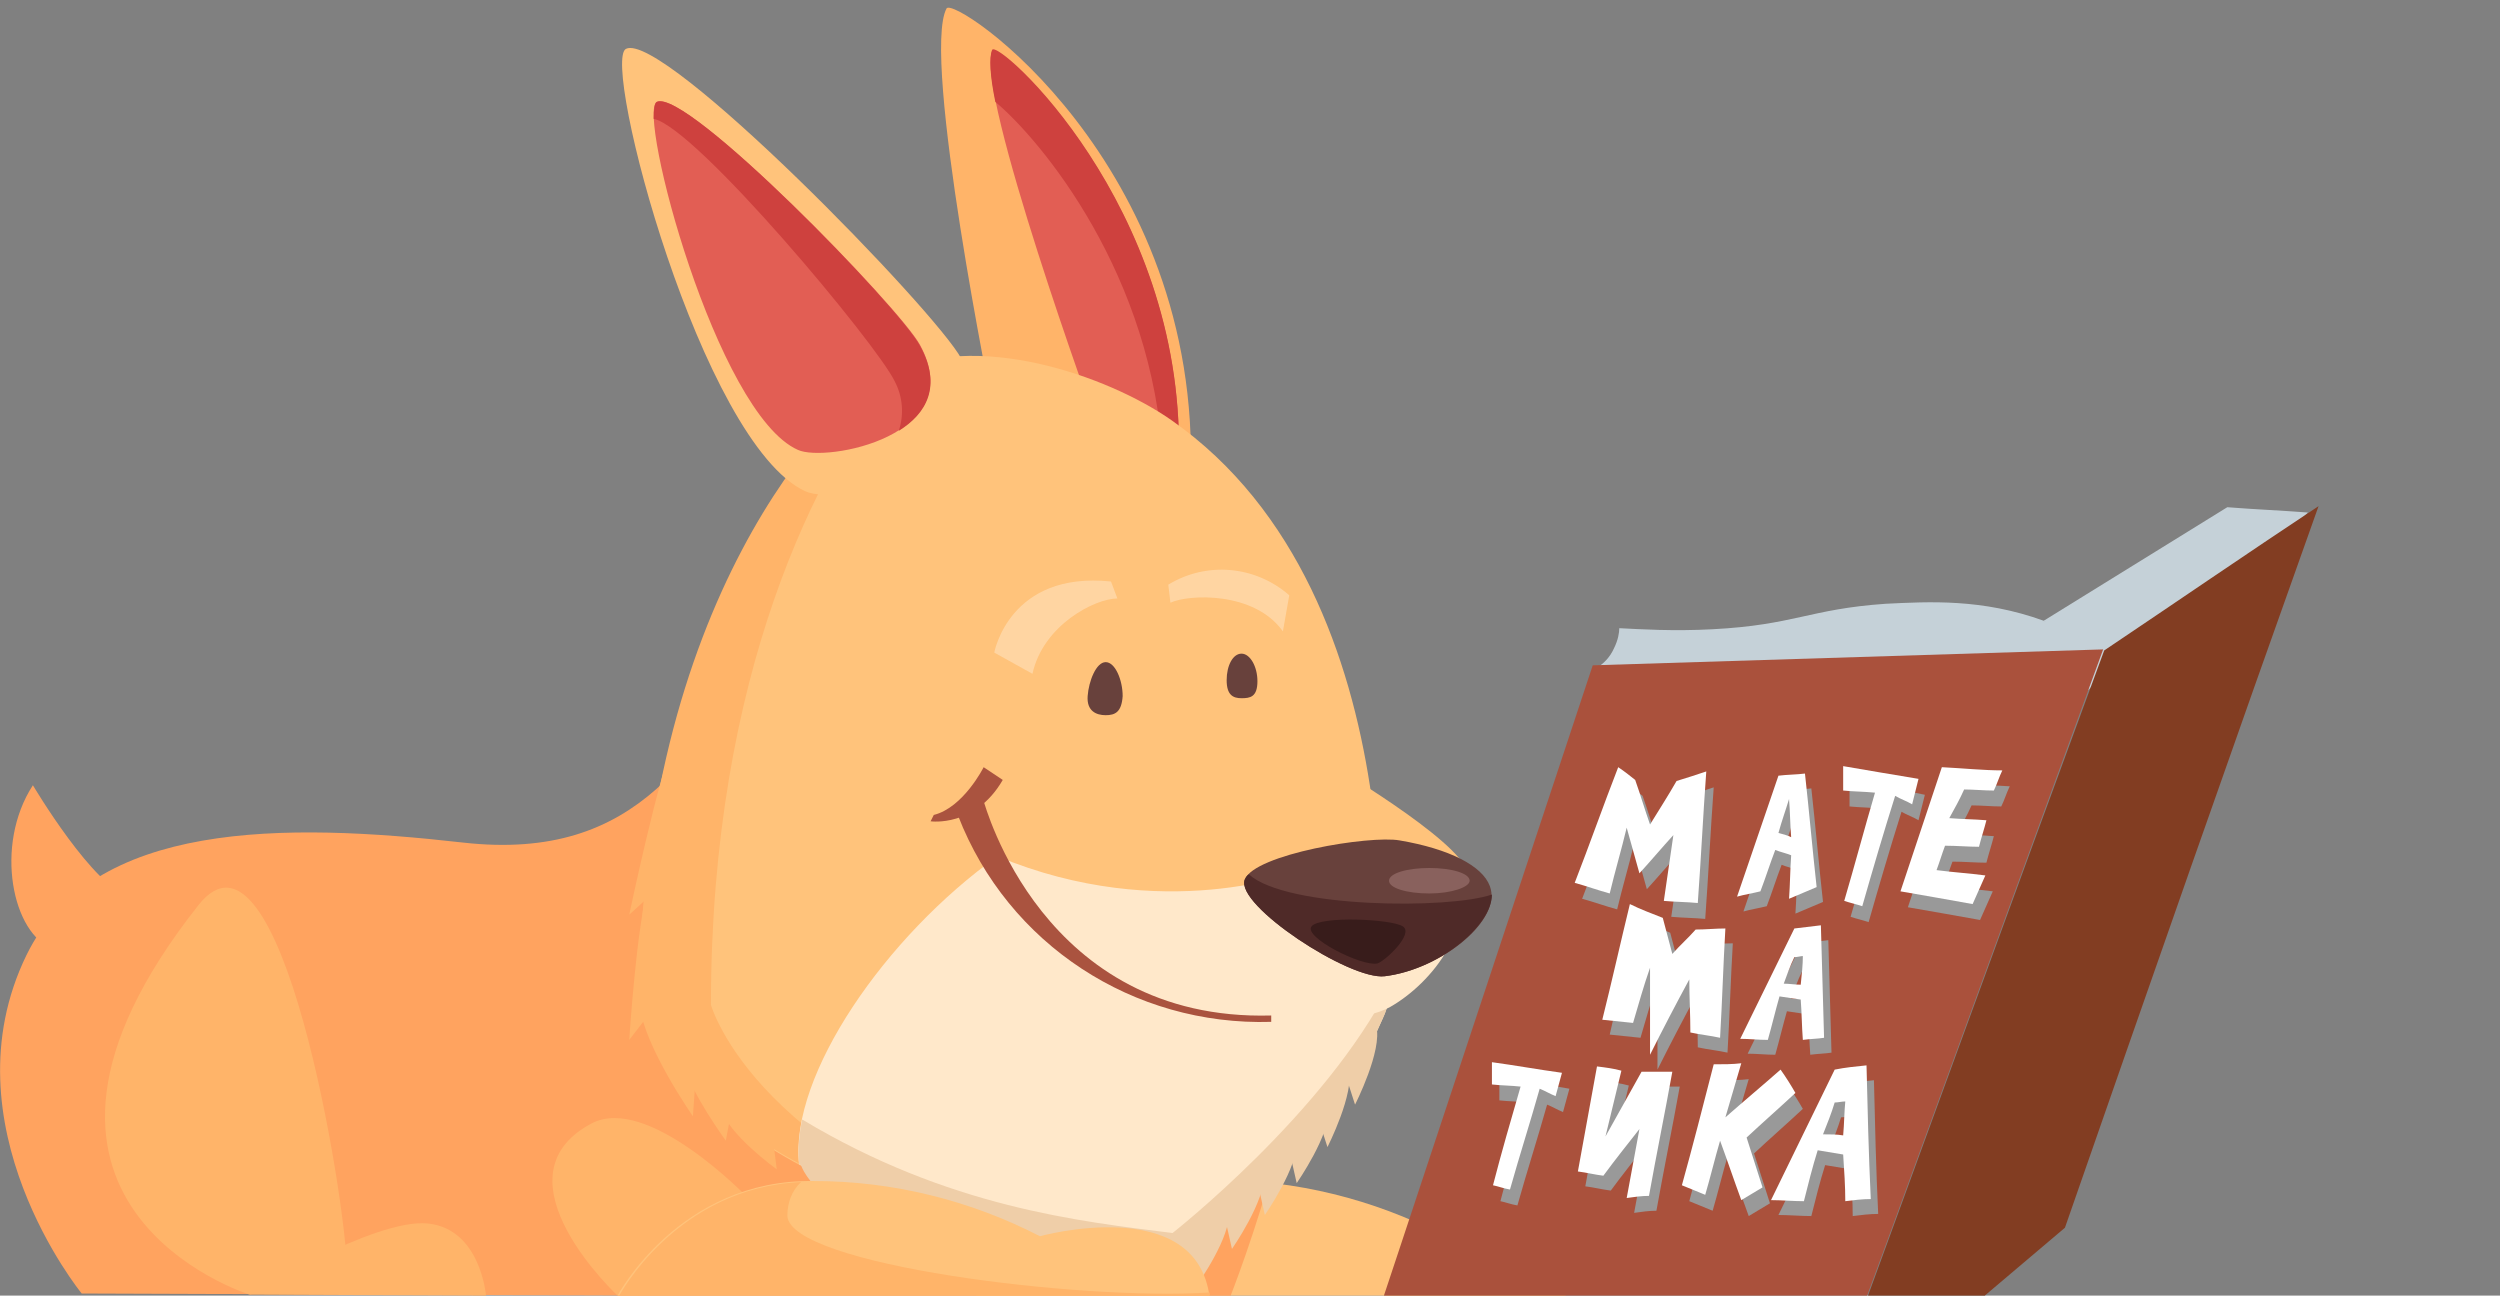 <?xml version="1.0" encoding="utf-8"?>
<!-- Generator: Adobe Illustrator 24.2.1, SVG Export Plug-In . SVG Version: 6.00 Build 0)  -->
<svg version="1.1" id="Слой_1" xmlns="http://www.w3.org/2000/svg" xmlns:xlink="http://www.w3.org/1999/xlink" x="0px" y="0px"
	 viewBox="0 0 235.6 122.1" style="enable-background:new 0 0 235.6 122.1;" xml:space="preserve">
<rect x="0" y="0" width="235.6" height="122.1" fill="#808080" stroke="none"/>
<style type="text/css">
	.st0{fill:#FFC37B;}
	.st1{fill:#FFA35F;}
	.st2{fill:#FFB469;}
	.st3{fill:#E25E54;}
	.st4{fill:#CE413E;}
	.st5{fill:#FFE8CA;}
	.st6{fill:#EFCEA8;}
	.st7{fill:#68413C;}
	.st8{fill:#AA533F;}
	.st9{fill:#4F2A28;}
	.st10{fill:#381C1B;}
	.st11{fill:#89615D;}
	.st12{opacity:0.5;fill:#FFE8CA;enable-background:new    ;}
	.st13{clip-path:url(#SVGID_2_);}
	.st14{fill:#C5D1D8;}
	.st15{fill:#AA513C;}
	.st16{fill:#823D22;}
	.st17{fill:#999999;}
	.st18{fill:#FFFFFF;}
	.st19{fill:#C019D8;}
</style>
<path class="st0" d="M147.6,122.5l-55.8-0.2c0,0,10.2-11.3,22.9-11.1c7.4,0,14.7,1.8,21.3,5.2C136.1,116.3,146.4,112.5,147.6,122.5z
	"/>
<path class="st1" d="M7.7,121.9l108.2,0.4c0,0,10-25.1,6.5-37.3S80.1,48.3,72.9,59.5S60.4,81.3,43.6,79.4S8.7,77.3,2.5,90
	C-5.3,106,7.7,121.9,7.7,121.9z"/>
<path class="st2" d="M58.3,122.2l12.2-9.3c0,0-9.5-9.9-14.8-7C46.2,111,58.3,122.2,58.3,122.2z"/>
<path class="st2" d="M32.7,119.6c-0.1-6.5-6.2-44.2-14-34.3c-22.3,28.2,4.8,36.7,4.8,36.7L32.7,119.6z"/>
<path class="st2" d="M45.8,122.1c0,0-0.5-6.3-5.5-6.8S23.5,122,23.5,122L45.8,122.1z"/>
<path class="st2" d="M93.6,38.7c0,0-6.8-33.4-4.4-37.9c0.7-1.3,24.1,14.5,23,44.3C112.1,48.6,93.6,38.7,93.6,38.7z"/>
<path class="st3" d="M103.3,39.9c0,0-11.4-31.3-9.8-35.1c0.5-1.1,18,14.5,17.6,38.1C111.1,45.8,103.3,39.9,103.3,39.9z"/>
<path class="st4" d="M93.5,4.7c-0.3,0.7-0.2,2.5,0.3,4.9c4.3,3.6,14.9,16.3,15.8,33.9c0.9,0.2,1.5,0.1,1.5-0.7
	C111.5,19.3,94,3.6,93.5,4.7z"/>
<path class="st0" d="M83.7,35.3c-5.3,2.8-23.4,21.6-23.4,60c0,0,5.6,18.8,49.4,24.3c0,0,14.8-10.8,20.1-23.7c0,0,4.6-39.5-19.4-56.3
	C104.4,35.4,91.8,31,83.7,35.3z"/>
<path class="st2" d="M67,94.7c0-31.3,10.1-50.7,17.4-59.8c-0.3,0.1-0.5,0.2-0.8,0.3c-5.3,2.8-23.4,21.6-23.4,60
	c0,0,4.9,16.2,40.8,22.9C71.3,110.1,67,94.7,67,94.7z"/>
<path class="st5" d="M94,80.7c-10.5,7.5-19.6,20.6-18.7,29c13.7,8.8,25.8,8.8,34.4,9.8c0,0,15.2-10.8,20.6-23.5
	C135.8,83.8,108,91.9,94,80.7z"/>
<path class="st6" d="M110.5,116.2c-8.7-1.1-21.1-2.4-34.9-10.7c-0.3,1.4-0.4,2.8-0.3,4.2c13.7,8.8,25.9,9.8,34.4,10.8
	c0,0,15.1-11.8,20.6-24.5c0.5-1,0.7-2.1,0.7-3.2C124.9,104.9,110.5,116.2,110.5,116.2z"/>
<path class="st6" d="M80.2,112v-0.2l-4.8-2.3c0.5,2.3,5.2,5.7,5.2,5.7L80.2,112z"/>
<path class="st6" d="M126.7,101l-0.1-0.2l3.1-4.1c0.6,2.3-2,7.4-2,7.4L126.7,101z"/>
<path class="st6" d="M124.1,105l-0.1-0.2l3.1-4.1c0.6,2.3-2,7.4-2,7.4L124.1,105z"/>
<path class="st6" d="M121.5,108.4v-0.2l3.7-3.7c0.2,2.4-3,7-3,7L121.5,108.4z"/>
<path class="st6" d="M118.5,111.4v-0.2l3.7-3.7c0.2,2.4-3,7-3,7L118.5,111.4z"/>
<path class="st6" d="M115.4,114.6v-0.2l3.7-3.7c0.2,2.4-3,7-3,7L115.4,114.6z"/>
<path class="st6" d="M112.1,118v-0.2l3.7-3.7c0.3,2.4-3,7-3,7L112.1,118z"/>
<path class="st0" d="M75.9,46.3c3.3,1.5,20.6-1.7,14.7-12.5C88.1,29.2,62.5,2.9,59,4.6C56.6,5.7,66.1,41.8,75.9,46.3z"/>
<path class="st3" d="M75.2,42.4c2.6,1.2,16.2-1.3,11.5-9.9C84.8,29,64.7,8.3,61.9,9.6C60,10.5,67.5,39,75.2,42.4z"/>
<path class="st0" d="M114,122.3l-55.8-0.2c0,0,5.8-11,18.5-10.8c7.4,0,14.7,1.8,21.3,5.2C98,116.5,112.8,112.4,114,122.3z"/>
<path class="st2" d="M74.2,114.6c0-1.2,0.4-2.4,1.3-3.2c-11.8,0.5-17.2,10.8-17.2,10.8l55.8,0.2c0-0.2-0.1-0.4-0.1-0.6
	C101.8,122.6,74.5,119.2,74.2,114.6z"/>
<path class="st7" d="M105.8,65.6c0-1.5-0.7-3.2-1.6-3.2s-1.6,1.8-1.7,3.2s0.8,1.8,1.7,1.8S105.7,67.1,105.8,65.6z"/>
<path class="st7" d="M118.5,64.2c0-1.4-0.7-2.6-1.5-2.6s-1.4,1.1-1.4,2.5c0,1.4,0.6,1.7,1.4,1.7S118.5,65.7,118.5,64.2z"/>
<path class="st1" d="M3.1,74C-0.6,79.7,1.2,88.1,5,89.4l7.3-4.9C8.9,83.8,3.1,74,3.1,74z"/>
<path class="st0" d="M125,71.8c0,0,12.5,7.3,13.3,10.4c0.6,2.4-21.6-2.1-21.6-2.1S121.7,70.7,125,71.8z"/>
<path class="st5" d="M94,80.7c0.7,6.9,21.1,22.7,32.2,9.8c3.4-3.9-3.7-8.4-3.7-8.4S109.6,87.2,94,80.7z"/>
<path class="st5" d="M120.7,90.4c0.7,4.8,6.4,6.6,10.3,4.5c3.9-2.2,8.7-8,5.6-13.1C134,77.4,120,85.6,120.7,90.4z"/>
<path class="st7" d="M130.5,92c-3.3,0.4-14.1-6.7-13.2-9.1s11.8-4.2,14.6-3.7c4.7,0.8,7.8,2.4,8.5,4.3C141.6,86.6,136,91.3,130.5,92
	z"/>
<path class="st8" d="M90.3,76.9l2.4-1.4c0.1,0.2,5.5,20.8,27.1,20.2v0.6C106.8,96.7,95,89,90.3,76.9z"/>
<path class="st9" d="M117.7,82.4c-0.2,0.1-0.3,0.3-0.4,0.5c-0.9,2.4,9.9,9.5,13.2,9.1c5-0.6,10.1-4.7,10.1-7.7
	C136.6,85.7,121.2,85.6,117.7,82.4z"/>
<path class="st10" d="M129.8,90.8c-1.5,0.3-7-2.5-6.2-3.5s7.5-0.7,8.6,0S130.5,90.6,129.8,90.8z"/>
<path class="st11" d="M138.5,83c0-0.7-1.7-1.2-3.8-1.2s-3.8,0.5-3.8,1.2s1.7,1.2,3.8,1.2S138.5,83.6,138.5,83z"/>
<path class="st4" d="M86.7,32.6C84.8,29,64.7,8.3,61.9,9.6c-0.2,0.1-0.3,0.7-0.3,1.6c4,0.8,21,21.2,22.7,24.7
	c0.8,1.5,0.9,3.2,0.4,4.7C87.3,39,88.8,36.4,86.7,32.6z"/>
<path class="st8" d="M87.7,77.4c0,0,4.2,0.6,6.8-3.9l-1.8-1.2c0,0-1.9,3.8-4.7,4.5L87.7,77.4z"/>
<path class="st12" d="M105.3,56.4c-2.1,0-7,2.5-8,7.1l-3.6-2c0,0,1.4-7.7,11-6.7L105.3,56.4z"/>
<path class="st12" d="M110.3,56.8c1.7-0.8,7.9-1.1,10.6,2.7l0.6-3.4c-3.2-2.8-7.8-3.2-11.4-1L110.3,56.8z"/>
<path class="st2" d="M72.8,107v-0.2l-4.8-2.3c0.5,2.3,5.2,5.7,5.2,5.7L72.8,107z"/>
<path class="st2" d="M69,104.3v-0.2l-4.4-3.5c0.4,2.2,3.8,6.9,3.8,6.9L69,104.3z"/>
<path class="st2" d="M65.6,100.9l-5.3-6.1c0.4,3.8,5,10.4,5,10.4L65.6,100.9z"/>
<path class="st2" d="M62.7,83.1l0.9-13.5c-1.5,3.3-4.3,16.6-4.3,16.6L62.7,83.1z"/>
<path class="st2" d="M63,93.2l-1.9-9.6C60,87.1,59.3,98,59.3,98L63,93.2z"/>
<g>
	<defs>
		<rect id="SVGID_1_" x="104.3" y="23.5" width="124.2" height="98.6"/>
	</defs>
	<clipPath id="SVGID_2_">
		<use xlink:href="#SVGID_1_"  style="overflow:visible;"/>
	</clipPath>
	<g class="st13">
		<path class="st14" d="M192.6,58.5c5.8-3.6,11.5-7.1,17.3-10.7c2.5,0.2,5,0.3,7.6,0.5c-5.5,5.4-11,10.8-16.6,16.2
			C198.1,62.5,195.3,60.5,192.6,58.5z"/>
		<path class="st14" d="M192.6,58.5c-5.8-2.1-10.8-1.8-14.9-1.6c-7.2,0.5-8.6,2-16.3,2.4c-3.7,0.2-6.8,0-8.8-0.1
			c0,0.4-0.1,1.1-0.5,1.9c-0.4,0.9-1,1.4-1.4,1.7c1.6,1.1,4.3,2.9,7.8,4.5c3.4,1.6,20.8,9.4,34.1,1.1c1.7-1.1,4.3-3,6.8-6.4
			C197.9,61,195.6,59.6,192.6,58.5z"/>
		<path class="st15" d="M171,135.6c-15.1,0.3-30.3,0.7-45.4,1c8.2-24.6,16.3-49.2,24.5-73.9c16-0.5,32.1-1,48.1-1.5
			C189.1,86.1,180.1,110.9,171,135.6z"/>
		<path class="st16" d="M194.6,115.7c-7.8,6.6-15.7,13.3-23.5,19.9c9.1-24.8,18.1-49.6,27.2-74.3c6.7-4.5,13.4-9.1,20.2-13.6
			C210.4,70.4,202.5,93,194.6,115.7z"/>
		<g>
			<path class="st17" d="M153.2,73.8c-1.4,3.6-2.7,7.3-4.1,10.9c1.1,0.3,2.2,0.7,3.3,1c0.5-2.1,1.1-4.1,1.6-6.2
				c0.4,1.4,0.8,2.9,1.2,4.3c1.1-1.2,2.1-2.4,3.2-3.6c-0.3,2.1-0.6,4.1-0.9,6.2c1.1,0.1,2.2,0.1,3.2,0.2c0.3-4.1,0.5-8.3,0.8-12.4
				c-0.9,0.3-1.8,0.6-2.8,0.9c-0.8,1.4-1.7,2.8-2.5,4.1c-0.5-1.4-0.9-2.8-1.4-4.2C154.3,74.6,153.7,74.2,153.2,73.8z"/>
			<path class="st17" d="M171.8,85c-0.4-3.6-0.7-7.1-1.1-10.7c-0.8,0.1-1.7,0.1-2.5,0.2c-1.3,3.8-2.6,7.6-3.9,11.4
				c0.7-0.2,1.4-0.3,2.2-0.5c0.5-1.3,0.9-2.6,1.4-3.9c0.5,0.2,1,0.3,1.5,0.5c-0.1,1.4-0.1,2.7-0.2,4.1L171.8,85z M168.2,79.9
				c0.3-1.1,0.7-2.2,1-3.2c0.1,1.2,0.1,2.4,0.2,3.6C169.1,80.1,168.7,80,168.2,79.9z"/>
			<path class="st17" d="M174.3,73.7c0,0.8,0,1.5,0,2.3c1,0.1,2,0.1,3,0.2c-1,3.4-1.9,6.8-2.9,10.2c0.6,0.2,1.1,0.3,1.7,0.5
				c1-3.5,2-6.9,3.1-10.4c0.5,0.3,1.1,0.5,1.6,0.8c0.2-0.8,0.4-1.6,0.6-2.4C179.1,74.4,176.7,74,174.3,73.7z"/>
			<path class="st17" d="M141.3,101.6c0,0.7,0,1.4,0,2.1c0.9,0.1,1.8,0.1,2.7,0.2c-0.9,3.1-1.8,6.2-2.6,9.3c0.5,0.1,1,0.3,1.6,0.4
				c0.9-3.2,1.9-6.3,2.8-9.5c0.5,0.2,1,0.5,1.5,0.7c0.2-0.7,0.4-1.5,0.6-2.2C145.7,102.2,143.5,101.9,141.3,101.6z"/>
			<path class="st17" d="M176.5,86.1"/>
			<path class="st17" d="M183.7,73.8c-1.3,3.9-2.6,7.8-3.9,11.7c2.3,0.4,4.6,0.8,6.8,1.2c0.4-0.9,0.8-1.8,1.2-2.7
				c-1.5-0.2-3.1-0.3-4.6-0.5c0.3-0.8,0.5-1.5,0.8-2.3c1.1,0,2.2,0.1,3.2,0.1c0.2-0.8,0.5-1.7,0.7-2.5c-1.2-0.1-2.3-0.1-3.5-0.2
				c0.5-0.9,1-1.8,1.4-2.7c0.9,0,1.9,0.1,2.8,0.1c0.3-0.6,0.5-1.3,0.8-1.9C187.6,74,185.7,73.9,183.7,73.8z"/>
			<path class="st17" d="M151.7,97.5c1,0.1,1.9,0.2,2.9,0.3c0.5-1.7,1-3.5,1.6-5.2c0,2.7,0,5.5,0,8.2c1.2-2.4,2.4-4.7,3.7-7.1
				c0,1.7,0.1,3.3,0.1,5c0.9,0.2,1.9,0.3,2.8,0.5c0.2-3.4,0.3-6.9,0.5-10.3c-0.9,0-1.9,0.1-2.8,0.1c-0.7,0.8-1.5,1.5-2.2,2.3
				c-0.3-1.1-0.6-2.3-0.9-3.4c-1-0.4-2.1-0.8-3.1-1.3C153.4,90.3,152.5,93.9,151.7,97.5z"/>
			<path class="st17" d="M172.3,88.6c-0.8,0.1-1.7,0.2-2.5,0.3c-1.7,3.5-3.4,6.9-5.1,10.4c0.9,0,1.7,0.1,2.6,0.1
				c0.4-1.4,0.7-2.7,1.1-4.1l2,0.3c0.1,1.3,0.1,2.5,0.2,3.8c0.7-0.1,1.4-0.1,2-0.2C172.5,95.7,172.4,92.1,172.3,88.6z M170.4,94.2
				c-0.5,0-1.1-0.1-1.6-0.1c0.3-0.8,0.6-1.7,1-2.5c0.3,0,0.6-0.1,0.8-0.1C170.5,92.4,170.5,93.3,170.4,94.2z"/>
			<path class="st17" d="M176.6,101.8c-1,0.1-2,0.2-3,0.4c-2,4.1-4,8.2-6,12.3c1,0,2.1,0.1,3.1,0.1c0.4-1.6,0.8-3.2,1.3-4.8l2.4,0.4
				c0.1,1.5,0.2,3,0.2,4.4c0.8-0.1,1.6-0.2,2.4-0.2C176.8,110.2,176.7,106,176.6,101.8z M174.3,108.4c-0.6-0.1-1.2-0.1-1.9-0.1
				c0.4-1,0.8-2,1.1-3c0.3,0,0.7-0.1,1-0.1C174.5,106.3,174.4,107.4,174.3,108.4z"/>
			<path class="st17" d="M151.2,101.9c-0.6,3.3-1.2,6.6-1.8,9.9c0.8,0.1,1.6,0.3,2.4,0.4c1.1-1.5,2.3-3,3.4-4.4
				c-0.4,2.2-0.8,4.3-1.2,6.5c0.7-0.1,1.4-0.2,2.1-0.2c0.7-3.9,1.5-7.8,2.2-11.7c-1,0-1.9,0-2.9,0c-1.1,2-2.3,4.1-3.4,6.1
				c0.5-2.1,1-4.1,1.5-6.2C152.8,102.1,152,102,151.2,101.9z"/>
			<path class="st17" d="M162.2,101.8c0.9,0,1.8,0,2.6-0.1c-0.5,1.7-1,3.4-1.5,5.1c1.7-1.5,3.5-3,5.2-4.5c0.5,0.7,1,1.5,1.4,2.2
				c-1.5,1.4-3.1,2.8-4.6,4.2c0.5,1.6,1,3.1,1.5,4.7c-0.7,0.4-1.3,0.8-2,1.2c-0.7-1.9-1.3-3.7-2-5.6c-0.5,1.7-0.9,3.4-1.4,5.1
				c-0.7-0.3-1.5-0.6-2.2-0.9C160.2,109.5,161.2,105.6,162.2,101.8z"/>
		</g>
		<g>
			<path class="st18" d="M152.5,72.3c-1.4,3.6-2.7,7.3-4.1,10.9c1.1,0.3,2.2,0.7,3.3,1c0.5-2.1,1.1-4.1,1.6-6.2
				c0.4,1.4,0.8,2.9,1.2,4.3c1.1-1.2,2.1-2.4,3.2-3.6c-0.3,2.1-0.6,4.1-0.9,6.2c1.1,0.1,2.2,0.1,3.2,0.2c0.3-4.1,0.5-8.3,0.8-12.4
				c-0.9,0.3-1.8,0.6-2.8,0.9c-0.8,1.4-1.7,2.8-2.5,4.1c-0.5-1.4-0.9-2.8-1.4-4.2C153.6,73.1,153.1,72.7,152.5,72.3z"/>
			<path class="st18" d="M171.2,83.6c-0.4-3.6-0.7-7.1-1.1-10.7c-0.8,0.1-1.7,0.1-2.5,0.2c-1.3,3.8-2.6,7.6-3.9,11.4
				c0.7-0.2,1.4-0.3,2.2-0.5c0.5-1.3,0.9-2.6,1.4-3.9c0.5,0.2,1,0.3,1.5,0.5c-0.1,1.4-0.1,2.7-0.2,4.1L171.2,83.6z M167.6,78.5
				c0.3-1.1,0.7-2.2,1-3.2c0.1,1.2,0.1,2.4,0.2,3.6C168.4,78.7,168,78.6,167.6,78.5z"/>
			<path class="st18" d="M173.7,72.2c0,0.8,0,1.5,0,2.3c1,0.1,2,0.1,3,0.2c-1,3.4-1.9,6.8-2.9,10.2c0.6,0.2,1.1,0.3,1.7,0.5
				c1-3.5,2-6.9,3.1-10.4c0.5,0.3,1.1,0.5,1.6,0.8c0.2-0.8,0.4-1.6,0.6-2.4C178.4,73,176,72.6,173.7,72.2z"/>
			<path class="st18" d="M140.6,100.1c0,0.7,0,1.4,0,2.1c0.9,0.1,1.8,0.1,2.7,0.2c-0.9,3.1-1.8,6.2-2.6,9.3c0.5,0.1,1,0.3,1.6,0.4
				c0.9-3.2,1.9-6.3,2.8-9.5c0.5,0.2,1,0.5,1.5,0.7c0.2-0.7,0.4-1.5,0.6-2.2C145,100.8,142.8,100.4,140.6,100.1z"/>
			<path class="st19" d="M175.8,84.7"/>
			<path class="st18" d="M183,72.3c-1.3,3.9-2.6,7.8-3.9,11.7c2.3,0.4,4.6,0.8,6.8,1.2c0.4-0.9,0.8-1.8,1.2-2.7
				c-1.5-0.2-3.1-0.3-4.6-0.5c0.3-0.8,0.5-1.5,0.8-2.3c1.1,0,2.2,0.1,3.2,0.1c0.2-0.8,0.5-1.7,0.7-2.5c-1.2-0.1-2.3-0.1-3.5-0.2
				c0.5-0.9,1-1.8,1.4-2.7c0.9,0,1.9,0.1,2.8,0.1c0.3-0.6,0.5-1.3,0.8-1.9C186.9,72.6,185,72.4,183,72.3z"/>
			<path class="st18" d="M151,96.1c1,0.1,1.9,0.2,2.9,0.3c0.5-1.7,1-3.5,1.6-5.2c0,2.7,0,5.5,0,8.2c1.2-2.4,2.4-4.7,3.7-7.1
				c0,1.7,0.1,3.3,0.1,5c0.9,0.2,1.9,0.3,2.8,0.5c0.2-3.4,0.3-6.9,0.5-10.3c-0.9,0-1.9,0.1-2.8,0.1c-0.7,0.8-1.5,1.5-2.2,2.3
				c-0.3-1.1-0.6-2.3-0.9-3.4c-1-0.4-2.1-0.8-3.1-1.3C152.7,88.9,151.9,92.5,151,96.1z"/>
			<path class="st18" d="M171.6,87.2c-0.8,0.1-1.7,0.2-2.5,0.3c-1.7,3.5-3.4,6.9-5.1,10.4c0.9,0,1.7,0.1,2.6,0.1
				c0.4-1.4,0.7-2.7,1.1-4.1l2,0.3c0.1,1.3,0.1,2.5,0.2,3.8c0.7-0.1,1.4-0.1,2-0.2C171.8,94.2,171.7,90.7,171.6,87.2z M169.7,92.8
				c-0.5,0-1.1-0.1-1.6-0.1c0.3-0.8,0.6-1.7,1-2.5c0.3,0,0.6-0.1,0.8-0.1C169.9,90.9,169.8,91.9,169.7,92.8z"/>
			<path class="st18" d="M175.9,100.4c-1,0.1-2,0.2-3,0.4c-2,4.1-4,8.2-6,12.3c1,0,2.1,0.1,3.1,0.1c0.4-1.6,0.8-3.2,1.3-4.8l2.4,0.4
				c0.1,1.5,0.2,3,0.2,4.4c0.8-0.1,1.6-0.2,2.4-0.2C176.1,108.7,176,104.6,175.9,100.4z M173.7,107c-0.6-0.1-1.2-0.1-1.9-0.1
				c0.4-1,0.8-2,1.1-3c0.3,0,0.7-0.1,1-0.1C173.8,104.8,173.8,105.9,173.7,107z"/>
			<path class="st18" d="M150.5,100.5c-0.6,3.3-1.2,6.6-1.8,9.9c0.8,0.1,1.6,0.3,2.4,0.4c1.1-1.5,2.3-3,3.4-4.4
				c-0.4,2.2-0.8,4.3-1.2,6.5c0.7-0.1,1.4-0.2,2.1-0.2c0.7-3.9,1.5-7.8,2.2-11.7c-1,0-1.9,0-2.9,0c-1.1,2-2.3,4.1-3.4,6.1
				c0.5-2.1,1-4.1,1.5-6.2C152.1,100.7,151.3,100.6,150.5,100.5z"/>
			<path class="st18" d="M161.5,100.3c0.9,0,1.8,0,2.6-0.1c-0.5,1.7-1,3.4-1.5,5.1c1.7-1.5,3.5-3,5.2-4.5c0.5,0.7,1,1.5,1.4,2.2
				c-1.5,1.4-3.1,2.8-4.6,4.2c0.5,1.6,1,3.1,1.5,4.7c-0.7,0.4-1.3,0.8-2,1.2c-0.7-1.9-1.3-3.7-2-5.6c-0.5,1.7-0.9,3.4-1.4,5.1
				c-0.7-0.3-1.5-0.6-2.2-0.9C159.5,108.1,160.5,104.2,161.5,100.3z"/>
		</g>
	</g>
</g>
</svg>
